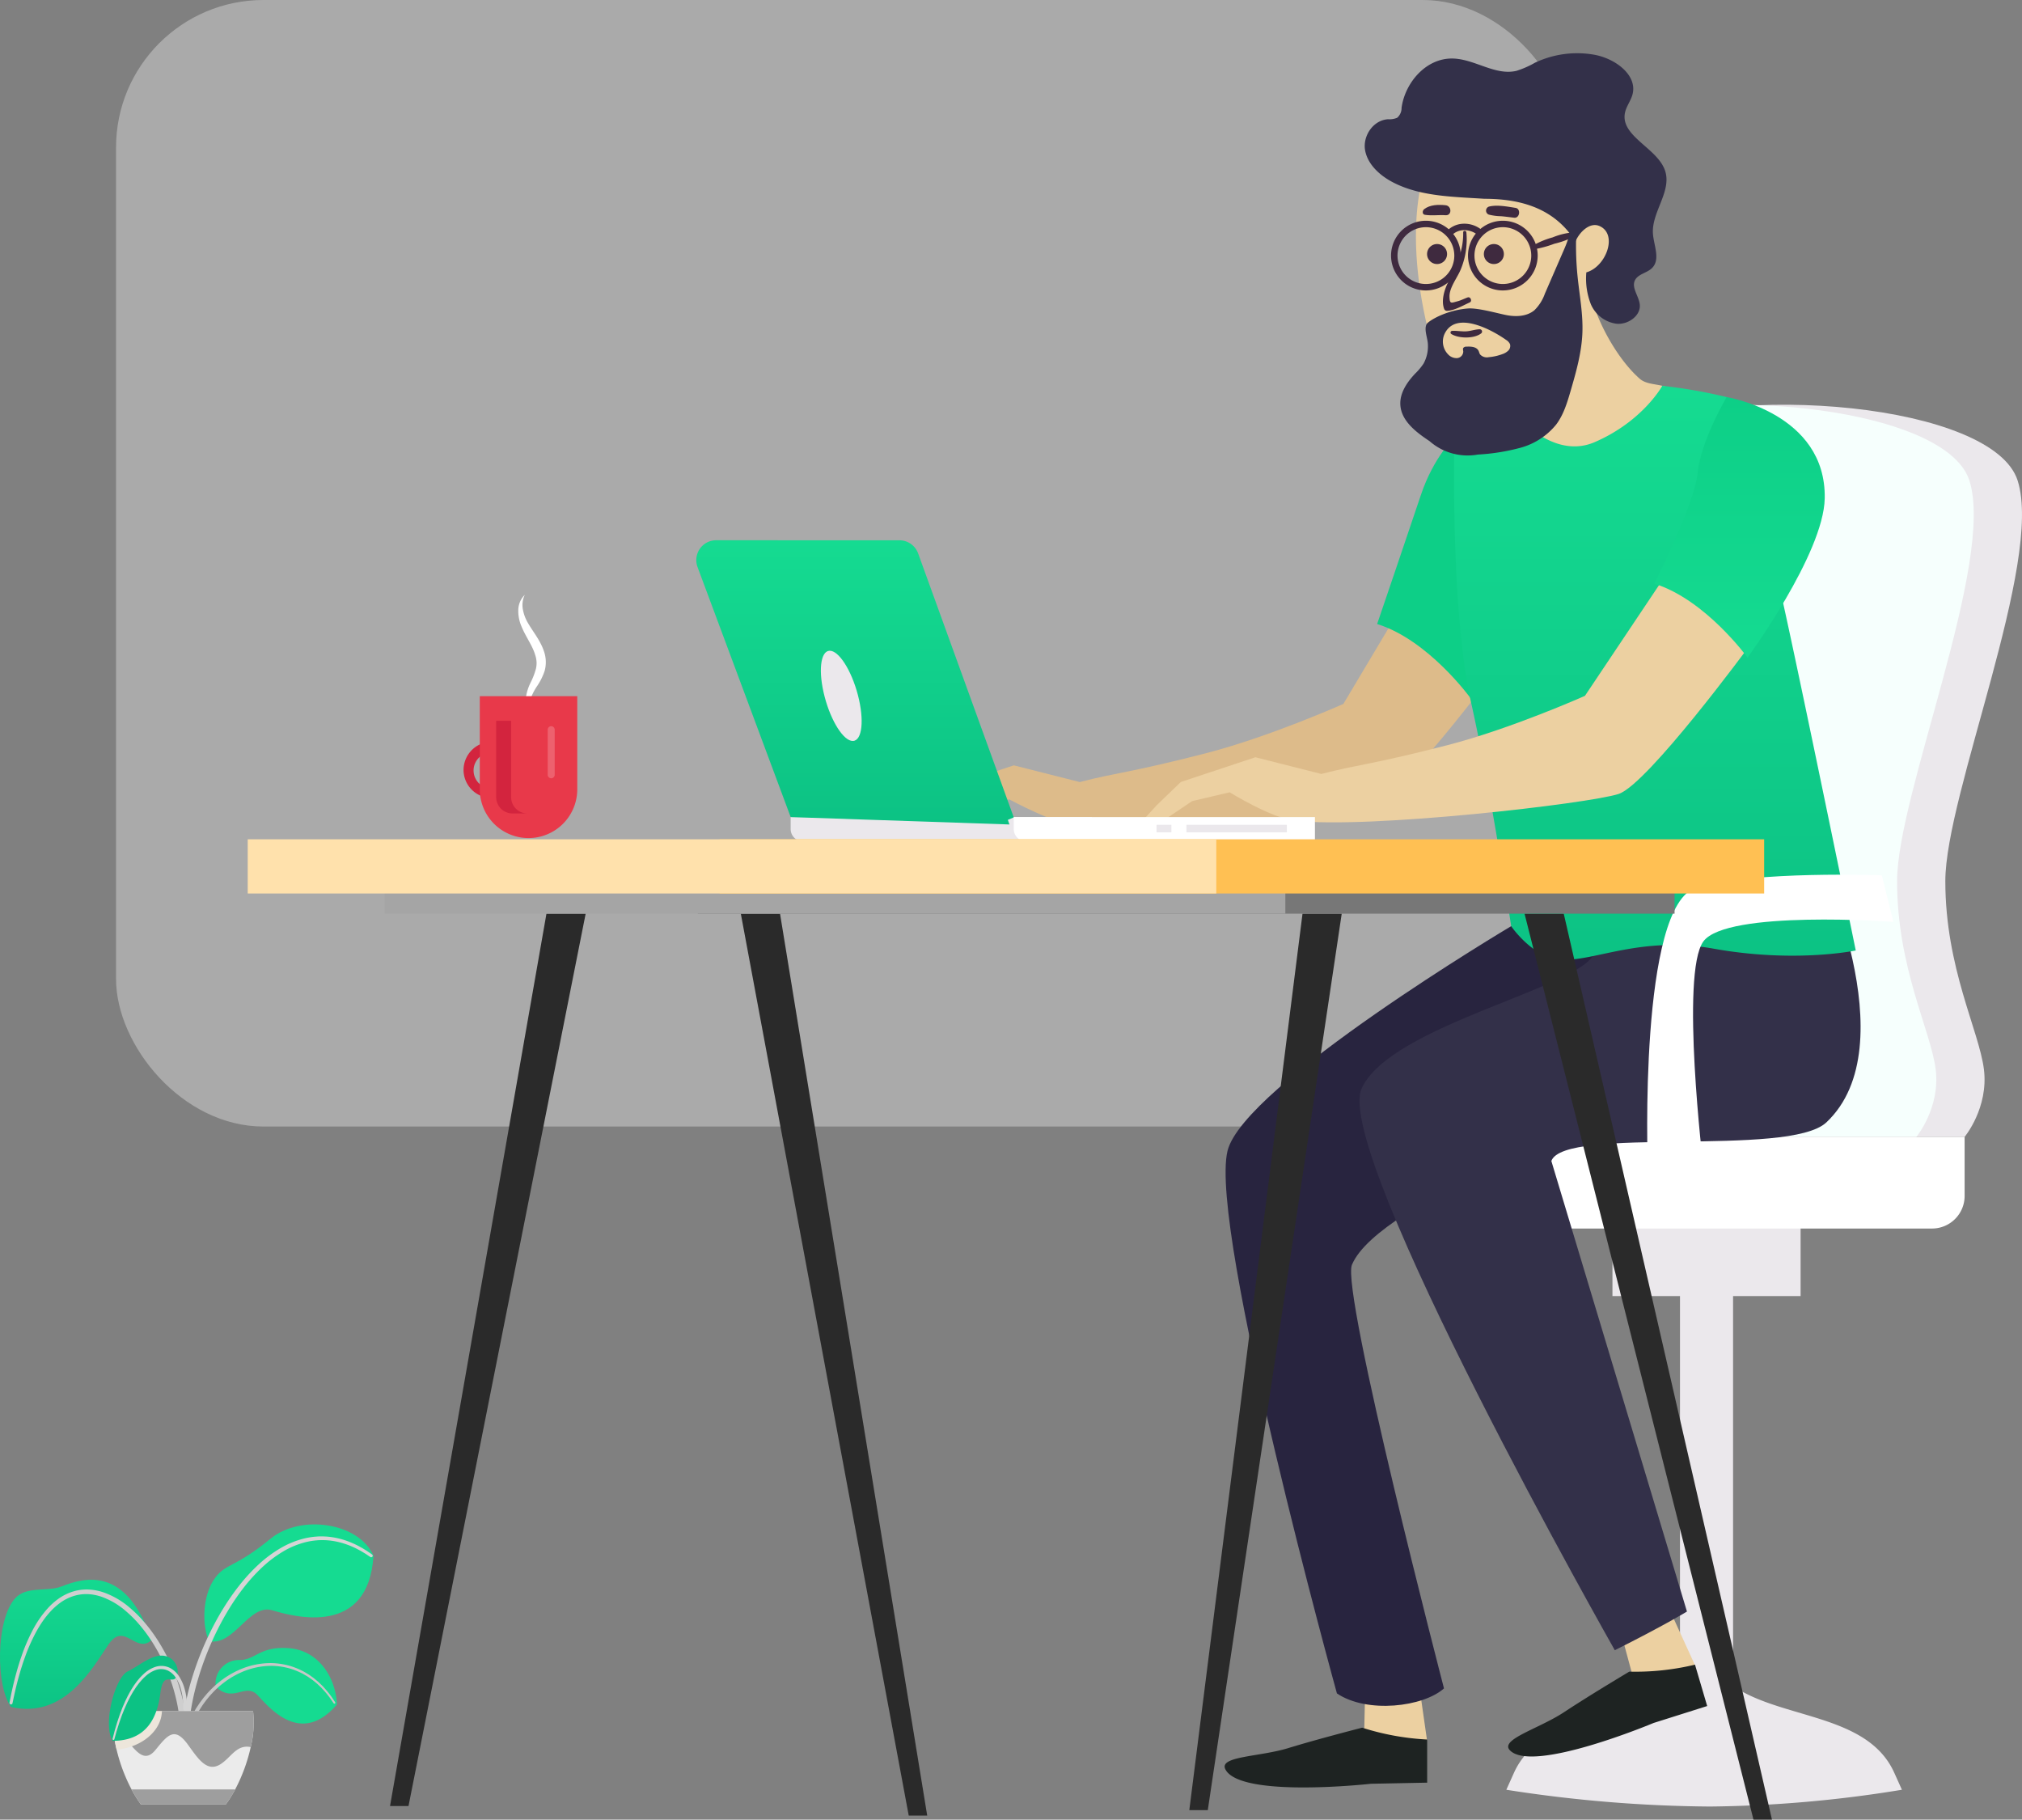 <svg xmlns="http://www.w3.org/2000/svg" xmlns:xlink="http://www.w3.org/1999/xlink" width="493.649" height="444.189" viewBox="0 0 493.649 444.189"><rect x="0" y="0" width="493.649" height="444.189" fill="#808080" stroke="none"/><defs><style>.a{fill:#ececec;opacity:0.39;}.b{fill:#ebe8ec;}.c{fill:#ecd0a1;}.d{fill:#1e2322;}.e{fill:#ddbb8a;}.f{fill:#0dcf87;}.g{fill:#f6fffd;}.ad,.h{fill:#fff;}.i{fill:#28243f;}.j{fill:#333049;}.k{fill:#3f2a3f;}.l{fill:url(#a);}.m{fill:url(#c);}.n{fill:#2a2a2a;}.o{fill:#777;}.p{fill:#a5a5a5;}.q{fill:#ffc053;}.r{fill:#ffe1ac;}.s{fill:#cfcfcf;}.t{fill:url(#e);}.u{fill:#d5d5d5;}.v{fill:url(#f);}.w{fill:#c7c7c7;}.x{fill:#ebebeb;}.y{fill:#9e9e9e;}.z{fill:#ede6db;mix-blend-mode:multiply;isolation:isolate;}.aa{fill:url(#g);}.ab{fill:#d3243e;}.ac{fill:#e8394a;}.ad{opacity:0.2;}</style><linearGradient id="a" x1="0.5" x2="0.5" y2="1" gradientUnits="objectBoundingBox"><stop offset="0" stop-color="#15db91"/><stop offset="1" stop-color="#0cc284"/></linearGradient><linearGradient id="c" x1="0.5" x2="0.5" y2="1" gradientUnits="objectBoundingBox"><stop offset="0" stop-color="#0dcf87"/><stop offset="1" stop-color="#15db91"/></linearGradient><linearGradient id="e" x1="20.813" y1="0.018" x2="21.703" y2="1.025" xlink:href="#a"/><linearGradient id="f" x1="28.997" y1="0.184" x2="30.046" y2="0.847" xlink:href="#a"/><linearGradient id="g" x1="56.185" y1="0.117" x2="55.598" y2="0.799" xlink:href="#a"/></defs><g transform="translate(-727.668 -136)"><rect class="a" width="355" height="275" rx="36" transform="translate(756 136)"/><g transform="translate(664.108 -23.682)"><g transform="translate(124.042 172.682)"><g transform="translate(109.507)"><g transform="translate(197.764 389.745)"><path class="b" d="M304.779,450.362a334.372,334.372,0,0,0,49.7,4.094,305.106,305.106,0,0,0,46.879-4.094l-1.871-4.155c-8.225-18.26-39.352-11.157-46.418-30h0c-5.89,18.845-38.193,11.742-46.418,30Z" transform="translate(-304.779 -416.205)"/></g><g transform="translate(240.163 282.188)"><rect class="b" width="12.956" height="121.311" transform="translate(12.956 121.311) rotate(180)"/></g><g transform="translate(225.809 381.191)"><path class="c" d="M340.343,423.224,334.69,410.86,322.3,415.421l3.439,12.719Z" transform="translate(-322.303 -410.86)"/></g><g transform="translate(198.218 393.364)"><path class="d" d="M350.671,418.466l2.974,10.1-13.1,4.139s-29.565,12.411-35.072,6.656c-2.524-2.636,7.1-5.238,13.277-9.327s15.881-9.865,15.881-9.865A62.329,62.329,0,0,0,350.671,418.466Z" transform="translate(-305.063 -418.466)"/></g><g transform="translate(163.01 398.368)"><path class="c" d="M298.459,435.048l-1.931-13.455-13.172.878-.293,13.172Z" transform="translate(-283.064 -421.593)"/></g><g transform="translate(128.993 408.743)"><path class="d" d="M311.253,430.967V441.5l-13.732.272s-31.866,3.561-35.525-3.515c-1.676-3.243,8.292-3.022,15.372-5.2s18.019-4.979,18.019-4.979A62.393,62.393,0,0,0,311.253,430.967Z" transform="translate(-261.809 -428.075)"/></g><g transform="translate(48.925 93.839)"><g transform="translate(0 42.614)"><path class="e" d="M222.176,301.355l18.2-6.037,16.11,4.078c9.071-2.357,12.088-2.226,30.661-7,15.681-4.033,33.689-12.074,33.689-12.074l13.348-22.379c8.638.786,26.779,10.208,26.779,10.208s-24.815,33.763-31.883,36.119-54.708,8.164-72.87,6.08c-5.72-.656-16.915-6.711-16.915-6.711l-14.359,2.385-11.2,7.559-1.954-1.618,4.454-4.88Z" transform="translate(-211.781 -257.941)"/></g><g transform="translate(117.3)"><path class="f" d="M303.941,231.315s23.139,3.873,22.747,24.68c-.256,13.553-18.845,38.867-18.845,38.867s-10.208-14.134-22.77-18.059c0,0,8.159-23.935,10.654-31.42C298.864,235.972,303.941,231.315,303.941,231.315Z" transform="translate(-285.073 -231.315)"/></g></g><g transform="translate(223.674 278.655)"><rect class="b" width="45.933" height="24.733" transform="translate(45.933 24.733) rotate(180)"/></g><g transform="translate(224.957 85.801)"><path class="b" d="M326.642,322.95q-3.392-44.878-4.872-89.872c28.393-12.64,91.728-7,97.651,11.757,6.285,19.9-17.667,76.556-17.667,97.755S410,379.1,411.176,388.524s-4.71,16.489-4.71,16.489h-72.6C332.014,377.623,328.706,350.278,326.642,322.95Z" transform="translate(-321.77 -226.293)"/></g><g transform="translate(224.84 85.8)"><path class="g" d="M326.686,322.951q-3.534-46.772-4.989-93.665c31.2-7.293,80.783-.939,85.99,15.55,6.283,19.9-17.667,76.556-17.667,97.755s8.244,36.511,9.422,45.933-4.71,16.489-4.71,16.489H333.907C332.058,377.624,328.75,350.278,326.686,322.951Z" transform="translate(-321.697 -226.292)"/></g><g transform="translate(173.03 264.521)"><path class="h" d="M7.958,0H136.622a0,0,0,0,1,0,0V22.378a0,0,0,0,1,0,0H0a0,0,0,0,1,0,0V7.958A7.958,7.958,0,0,1,7.958,0Z" transform="translate(136.622 22.378) rotate(180)"/></g><g transform="translate(129.227 209.951)"><path class="i" d="M331.67,307.005s-65.359,38.833-69.247,54.865C257.786,381,289.134,494.3,289.134,494.3c7.392,4.974,21.1,3.294,26.137-1.231,0,0-25.215-96.944-22.467-103.423,6.725-15.852,63.992-34.744,82.052-52.018s19.63-33.763,19.63-33.763Z" transform="translate(-261.955 -303.865)"/></g><g transform="translate(161.922 195.726)"><path class="j" d="M394.122,294.977s22.264,46.418,2.241,65.261c-9.166,8.628-64,.786-67.145,9.422l33.107,109.989s-5.838,3.55-17.616,9.439c0,0-68.883-121.391-61.816-137.094s54.57-24.733,56.925-33.371,3.926-22.77,3.926-22.77Z" transform="translate(-282.384 -294.977)"/></g><g transform="translate(175.697 22.709)"><path class="c" d="M294.515,233.981c1.421,5.39,3.948,11.328,9.239,13.082,4.862,1.612,10.03-.991,14.431-3.612,5.177-3.084,10.43-6.466,13.743-11.5,5.025-7.642,9.091-16.978,8.527-26.106-.2-3.227-4.923-7.184-6.882-9.756a14.48,14.48,0,0,0-5.509-3.955,57.629,57.629,0,0,0-15.473-4.835c-8.934-1.456-18.868.543-20.654,10.353C289.813,209.328,291.521,222.625,294.515,233.981Z" transform="translate(-290.991 -186.872)"/></g><g transform="translate(192.28 46.573)"><path class="k" d="M301.353,204.224a2.442,2.442,0,1,0,2.442-2.442A2.442,2.442,0,0,0,301.353,204.224Z" transform="translate(-301.353 -201.782)"/></g><g transform="translate(178.414 46.573)"><path class="k" d="M292.689,204.224a2.441,2.441,0,1,0,2.442-2.442A2.442,2.442,0,0,0,292.689,204.224Z" transform="translate(-292.689 -201.782)"/></g><g transform="translate(169.594 40.888)"><g transform="translate(18.788)"><path class="k" d="M307.438,215.244a8.507,8.507,0,1,1,8.519-8.508A8.525,8.525,0,0,1,307.438,215.244Zm0-15.441a6.933,6.933,0,1,0,6.948,6.933A6.951,6.951,0,0,0,307.438,199.8Z" transform="translate(-298.917 -198.23)"/></g><g transform="translate(13.224 0.716)"><path class="k" d="M296.7,201.937l-1.258-.949a5.781,5.781,0,0,1,4.361-2.3,6.674,6.674,0,0,1,5.161,2.061l-1.141,1.085a5.144,5.144,0,0,0-3.931-1.576A4.225,4.225,0,0,0,296.7,201.937Z" transform="translate(-295.441 -198.677)"/></g><path class="k" d="M295.7,215.244a8.507,8.507,0,1,1,8.519-8.508A8.523,8.523,0,0,1,295.7,215.244Zm0-15.441a6.933,6.933,0,1,0,6.948,6.933A6.949,6.949,0,0,0,295.7,199.8Z" transform="translate(-287.178 -198.23)"/></g><g transform="translate(188.342 57.891)"><path class="c" d="M352.776,235.477s-.1-1.764-6.381-3.334c-1.8-.45-4.055-.455-5.49-1.708-5.083-4.446-9.753-12.717-11.486-18.815a5.322,5.322,0,0,1-.27-2.767q-6.369,5.4-12.3,11.286c-1.351,1.343-9.527.583-8.538,2.4.275.509,2.359,5.273,4.408,9.889-3.966,2.6-8.334,5.992-8.334,5.992l-5.5,30.621,16.1,9.03s18.059-3.926,29.837-10.206S352.776,235.477,352.776,235.477Z" transform="translate(-298.892 -208.854)"/></g><g transform="translate(184.999 81.181)"><path class="l" d="M347.649,223.406s-4.712,8.638-16.489,13.741-22.377-10.208-22.377-10.208L296.9,236.064s-1.071,41.743,4.033,64.512,9.816,54.74,9.816,54.74,5.264,7.719,11.991,8.173c8.231.557,19.567-5.888,37.476-2.676,19.87,3.563,34.662.435,34.662.435s-15.286-74.693-18.82-89.611-12.7-45.485-12.7-45.485A126.327,126.327,0,0,0,347.649,223.406Z" transform="translate(-296.804 -223.406)"/></g><g transform="translate(0 118.879)"><g transform="translate(23.042 67.579)"><path class="b" d="M0,0H70.519a3.008,3.008,0,0,1,3.008,3.008V5.929a0,0,0,0,1,0,0H0a0,0,0,0,1,0,0V0A0,0,0,0,1,0,0Z" transform="translate(73.527 5.929) rotate(180)"/></g><path class="l" d="M230.809,246.975a4.856,4.856,0,0,1,4.564,3.2l23.349,64.444-1.44.6.379,1.125-53.407-1.805-22.733-61.028a4.855,4.855,0,0,1,4.553-6.551Z" transform="translate(-181.211 -246.961)"/><g transform="translate(30.418 26.976)"><path class="b" d="M201.127,275.006c1.583,6.082,4.689,10.929,6.936,10.83s2.783-5.109,1.2-11.189-4.689-10.93-6.936-10.83S199.543,268.926,201.127,275.006Z" transform="translate(-200.217 -263.816)"/></g></g><g transform="translate(182.283 43.361)"><path class="k" d="M300.053,200.153c.09,4.708-1.808,8.239-3.777,12.363-.861,1.807-1.594,4.278-.883,6.263a.726.726,0,0,0,.679.517c1.826-.054,3.918-1.311,5.578-2.053.683-.307.2-1.477-.514-1.22-.779.282-1.575.695-2.372.912-1.695.463-1.983.738-2.052-1.059-.083-2.218,1.895-4.632,2.724-6.645a18.969,18.969,0,0,0,1.4-9.078c-.042-.495-.792-.512-.783,0Z" transform="translate(-295.106 -199.775)"/></g><g transform="translate(192.813 37.217)"><path class="k" d="M302.416,198.122a13.375,13.375,0,0,0,2.99.383c1.056.094,2.1.238,3.156.362,1.356.16,1.685-2.186.325-2.4-1.993-.315-4.488-.811-6.471-.32a1.035,1.035,0,0,0,0,1.978Z" transform="translate(-301.686 -195.937)"/></g><g transform="translate(177.356 37.016)"><path class="k" d="M292.555,198.232c1.666.27,3.363-.013,5.054.1,1.584.107,1.532-2.273,0-2.437-1.751-.186-3.795-.147-5.235.959-.443.341-.539,1.261.181,1.378Z" transform="translate(-292.027 -195.811)"/></g><g transform="translate(204.169 43.736)"><path class="k" d="M309.275,204.1a26.356,26.356,0,0,0,4.833-1.328,21.538,21.538,0,0,0,4.744-1.712.567.567,0,0,0-.283-1.048,16.95,16.95,0,0,0-4.888,1.213,19.9,19.9,0,0,0-4.667,1.916c-.387.251-.286,1.024.261.96Z" transform="translate(-308.781 -200.01)"/></g><g transform="translate(163.194)"><path class="j" d="M312.408,208.209c-7.641-.5-15.675-.547-22.353-4.027-3.246-1.69-6.16-4.388-6.781-7.793s1.871-7.352,5.586-7.6a4.846,4.846,0,0,0,2.237-.357,3.14,3.14,0,0,0,1.077-2.445c.829-6.058,5.925-12.167,12.508-12.018,5.368.12,10.365,4.252,15.561,3a22.752,22.752,0,0,0,4.47-1.961,24.054,24.054,0,0,1,14.484-1.969c5.152.915,10.616,4.981,9.355,9.7-.421,1.578-1.551,2.95-1.853,4.55-1.076,5.712,8.025,8.559,9.822,14.113,1.637,5.053-3.359,10.084-2.975,15.348.214,2.926,1.919,6.363-.307,8.444-1.189,1.111-3.217,1.388-4.014,2.767-1.085,1.879.936,4.011,1.112,6.136.221,2.634-2.788,4.845-5.627,4.621a7.968,7.968,0,0,1-6.317-4.753,17.129,17.129,0,0,1-1.112-7.794c4.808-1.352,7.767-9.273,3.242-11.3-2.412-1.08-4.977,1.54-5.891,3.761C329.856,211.062,322.233,208.209,312.408,208.209Z" transform="translate(-283.179 -172.682)"/><g transform="translate(8.689 40.825)"><path class="j" d="M328.663,205.086q-2.381,5.481-4.761,10.963a10.575,10.575,0,0,1-2.526,4.017c-1.857,1.581-4.572,1.684-6.962,1.2s-6.959-1.8-9.388-1.589c-5.552.475-9.64,3.135-9.993,3.806-.712,1.357.288,3.468.31,5a8.76,8.76,0,0,1-1.063,4.646A15.152,15.152,0,0,1,292.2,235.6c-1.972,2.1-3.748,4.715-3.587,7.589.221,3.931,3.843,6.677,7.122,8.854a14.072,14.072,0,0,0,11.8,3.286,50.361,50.361,0,0,0,10.416-1.663,16.962,16.962,0,0,0,8.713-5.669c1.807-2.4,2.69-5.358,3.532-8.246,1.359-4.67,2.7-9.4,2.87-14.265.158-4.556-.72-9.076-1.181-13.612a74.657,74.657,0,0,1-.253-11.919c.029-.483.082-1.655-.634-1.756-.791-.11-.514,1.08-.623,1.575A28.324,28.324,0,0,1,328.663,205.086Z" transform="translate(-288.608 -198.191)"/></g><g transform="translate(19.078 65.764)"><path class="c" d="M295.482,216.578a4.487,4.487,0,0,0,.922,4.968,2.79,2.79,0,0,0,2.181.882,1.64,1.64,0,0,0,1.492-1.615c-.024-.3-.144-.624.014-.879a.939.939,0,0,1,.781-.3c1.083-.058,2.407.011,2.918.97.154.291.206.632.383.911a2.215,2.215,0,0,0,2.127.683,12.428,12.428,0,0,0,3.3-.735,3.781,3.781,0,0,0,1.471-.869,1.6,1.6,0,0,0,.416-1.583,2.4,2.4,0,0,0-.957-1.032C307.134,215.565,298.212,210.666,295.482,216.578Z" transform="translate(-295.099 -213.773)"/></g><g transform="translate(20.946 67.377)"><path class="k" d="M296.463,215.937c1.784,1.124,5.525,1.184,7.244-.12a.561.561,0,0,0-.282-1.035c-1.127.006-2.215.45-3.358.507s-2.261-.173-3.4-.117a.414.414,0,0,0-.208.765Z" transform="translate(-296.266 -214.781)"/></g></g><g transform="translate(232.148 200.522)"><path class="h" d="M326.4,368.673s-2.263-63.368,11.883-67.552,45.267-2.99,45.267-2.99l2.83,11.358s-40.741-2.99-46.4,4.782,0,55,0,55Z" transform="translate(-326.263 -297.973)"/></g><g transform="translate(77.512 83.929)"><g transform="translate(30.393 42.396)"><path class="c" d="M259.026,303.181l18.2-6.037,16.11,4.078c9.071-2.357,12.088-2.226,30.661-7,15.681-4.031,33.689-12.074,33.689-12.074l20.435-30.533c8.636.784,19.692,18.362,19.692,18.362S373,303.738,365.93,306.094s-60.972,8.607-79.134,6.525c-5.72-.656-15.836-6.919-15.836-6.919l-9.174,2.149-11.2,7.557-1.954-1.618,4.454-4.88Z" transform="translate(-248.633 -251.613)"/></g><g transform="translate(156.371)"><path class="m" d="M345.013,225.123s24.341,3.926,23.949,24.733c-.256,13.553-18.845,38.867-18.845,38.867s-10.208-14.134-22.77-18.059c0,0,9.814-19.237,10.6-27.089S345.013,225.123,345.013,225.123Z" transform="translate(-327.347 -225.123)"/></g><g transform="translate(0 102.529)"><path class="h" d="M0,0H70.518a3.008,3.008,0,0,1,3.008,3.008V5.929a0,0,0,0,1,0,0H0a0,0,0,0,1,0,0V0A0,0,0,0,1,0,0Z" transform="translate(73.526 5.929) rotate(180)"/><g transform="translate(42.155 1.885)"><rect class="b" width="24.509" height="1.838" transform="translate(24.509 1.838) rotate(180)"/></g><g transform="translate(34.854 1.885)"><rect class="b" width="3.625" height="1.838" transform="translate(3.625 1.838) rotate(180)"/></g></g></g></g><g transform="translate(0 191.882)"><g transform="translate(311.717 18.157)"><path class="n" d="M344.708,525.07h4.512L298.389,303.92h-9.573Z" transform="translate(-288.816 -303.92)"/></g><g transform="translate(229.874 18.157)"><path class="n" d="M237.678,522.756h4.512l32.7-218.836h-9.573Z" transform="translate(-237.678 -303.92)"/></g><g transform="translate(120.38 18.157)"><path class="n" d="M210.259,524.092h4.512L178.837,303.92h-9.573Z" transform="translate(-169.264 -303.92)"/></g><g transform="translate(34.738 18.157)"><path class="n" d="M115.752,521.753h4.512L163.516,303.92h-9.573Z" transform="translate(-115.752 -303.92)"/></g><g transform="translate(109.896 8.269)"><path class="o" d="M0,0H238.445V9.887H0Z" transform="translate(238.445 9.887) rotate(180)"/></g><g transform="translate(33.434 8.269)"><rect class="p" width="219.888" height="9.887" transform="translate(219.888 9.887) rotate(180)"/></g><g transform="translate(115.198)"><rect class="q" width="255.02" height="13.231" transform="translate(255.02 13.231) rotate(180)"/></g><rect class="r" width="236.463" height="13.231" transform="translate(236.463 13.231) rotate(180)"/></g></g></g><g transform="translate(3137.135 639.069)"><path class="l" d="M-2372.443,15.176c-3.86,3.548-6.646-4.6-10.513,1.053s-10.675,18.294-23.826,15.3c-3.713-5.156-3.732-21.042.928-26.443,2.764-3.2,7.938-1.6,11.449-2.994C-2388.525-.236-2378.571-2.72-2372.443,15.176Z" transform="translate(0 -117.9)"/><path class="s" d="M-2345.353,56.567l-.076-.878c-.021-.291-.063-.631-.111-1.032s-.11-.864-.191-1.385c-.164-1.039-.395-2.3-.757-3.723a45.539,45.539,0,0,0-1.459-4.714,44.548,44.548,0,0,0-2.371-5.339,41.563,41.563,0,0,0-3.45-5.524c-.678-.9-1.4-1.793-2.18-2.654a29.7,29.7,0,0,0-2.514-2.444,18.656,18.656,0,0,0-6.049-3.608,11.955,11.955,0,0,0-3.429-.653,10.262,10.262,0,0,0-3.408.464,11.6,11.6,0,0,0-3.063,1.505,15.848,15.848,0,0,0-2.542,2.227,22.15,22.15,0,0,0-2.057,2.589,30.654,30.654,0,0,0-1.641,2.734,44.935,44.935,0,0,0-2.393,5.362c-.3.86-.608,1.681-.852,2.477-.264.79-.482,1.549-.688,2.263-.406,1.429-.727,2.686-.966,3.727s-.417,1.861-.537,2.421l-.181.859,0,.008a.375.375,0,0,1-.444.29.375.375,0,0,1-.29-.44l.173-.867c.115-.565.271-1.4.515-2.446.229-1.052.539-2.325.934-3.774.2-.724.413-1.495.671-2.3.239-.809.537-1.646.837-2.522a45.834,45.834,0,0,1,2.384-5.5,25.985,25.985,0,0,1,3.786-5.571,16.857,16.857,0,0,1,2.688-2.4,12.678,12.678,0,0,1,3.334-1.681,11.383,11.383,0,0,1,3.773-.555,13.122,13.122,0,0,1,3.769.673,19.851,19.851,0,0,1,6.489,3.766,31.029,31.029,0,0,1,2.655,2.524c.818.886,1.58,1.8,2.293,2.729a42.991,42.991,0,0,1,3.626,5.668,45.978,45.978,0,0,1,2.506,5.48,47.044,47.044,0,0,1,1.56,4.853c.391,1.469.645,2.772.826,3.85.09.538.166,1.021.216,1.45s.1.789.127,1.072c.055.572.085.877.085.877a.8.8,0,0,1-.72.876.8.8,0,0,1-.876-.721S-2345.353,56.569-2345.353,56.567Z" transform="translate(-20.146 -138.539)"/><path class="t" d="M-1923.24-102.438c6.087,1.231,9.8-9.211,15.37-7.548s23.517,6.486,24.755-13.3c-3.4-7.983-17.638-10.312-25.14-4.157-9.052,7.428-11.064,5.861-13.849,10.018S-1925-106.034-1923.24-102.438Z" transform="translate(-435.17 0)"/><path class="u" d="M-1976-56.522s.027-.286.078-.822.152-1.357.308-2.361a60.517,60.517,0,0,1,1.927-8.2,75.3,75.3,0,0,1,4.367-11.035c.961-1.948,2.026-3.927,3.227-5.868a58.79,58.79,0,0,1,3.955-5.68,44.353,44.353,0,0,1,4.706-5.1,30.735,30.735,0,0,1,5.414-4.015,21.62,21.62,0,0,1,5.875-2.352,17.781,17.781,0,0,1,2.916-.427c.474-.047.944-.028,1.4-.04.459.022.911.028,1.349.077a18.946,18.946,0,0,1,4.676,1.063,21.654,21.654,0,0,1,3.347,1.543c.452.239.833.488,1.17.7s.616.4.839.552l.688.475a.375.375,0,0,1,.1.522.375.375,0,0,1-.518.1l-.015-.01-.675-.455c-.219-.15-.49-.333-.823-.527s-.7-.436-1.142-.662a20.837,20.837,0,0,0-3.243-1.45,18.1,18.1,0,0,0-4.475-.964c-.418-.042-.847-.042-1.282-.058-.436.017-.881,0-1.331.053a16.852,16.852,0,0,0-2.761.437,20.61,20.61,0,0,0-5.58,2.311,29.666,29.666,0,0,0-5.181,3.938,43.236,43.236,0,0,0-4.525,5.016,57.513,57.513,0,0,0-3.807,5.606c-1.156,1.917-2.179,3.873-3.1,5.8a73.789,73.789,0,0,0-4.159,10.877,58.9,58.9,0,0,0-1.786,8.014c-.141.983-.221,1.739-.27,2.267s-.068.823-.068.823a.8.8,0,0,1-.865.734.8.8,0,0,1-.734-.865S-1976-56.52-1976-56.522Z" transform="translate(-388.877 -25.595)"/><path class="v" d="M-1898.315,171.731c4.327,4.128,7.245-1.1,10.221,2.067s10.609,12.482,19.376,2.282c-.31-6.653-4.47-13.194-11.724-13.748s-8.154,2.993-12.191,2.883A5.738,5.738,0,0,0-1898.315,171.731Z" transform="translate(-458.488 -263.06)"/><path class="w" d="M-1965.325,213.53l.2-.47.244-.564c.1-.222.2-.478.351-.763l.475-.946c.169-.347.392-.693.608-1.079.113-.19.22-.391.347-.588l.4-.6.42-.635.477-.639c.165-.216.323-.444.5-.662l.557-.66c.366-.459.8-.88,1.228-1.335a23.325,23.325,0,0,1,2.981-2.534c.54-.413,1.141-.76,1.73-1.135.616-.332,1.229-.687,1.886-.969a19.048,19.048,0,0,1,4.1-1.368,18.984,18.984,0,0,1,4.3-.4,18.087,18.087,0,0,1,4.135.642,18.01,18.01,0,0,1,3.616,1.486l.789.473c.129.079.259.153.384.233l.36.256.7.5c.227.167.432.353.642.524l.609.511.545.527.517.5.453.507a22.334,22.334,0,0,1,1.438,1.757c.2.244.344.486.482.686l.345.516.287.429a.225.225,0,0,1-.062.312.225.225,0,0,1-.311-.059l-.009-.012-.287-.418-.344-.5c-.139-.2-.282-.432-.481-.669a22.135,22.135,0,0,0-1.427-1.7l-.448-.49-.51-.483-.536-.508-.6-.491c-.206-.164-.407-.343-.63-.5l-.687-.477-.352-.245c-.122-.076-.249-.147-.375-.221l-.769-.45a17.39,17.39,0,0,0-3.507-1.395,17.435,17.435,0,0,0-3.988-.574,18.316,18.316,0,0,0-4.135.436,18.308,18.308,0,0,0-3.932,1.362c-.63.278-1.218.628-1.808.954-.565.37-1.14.708-1.656,1.114a22.549,22.549,0,0,0-2.85,2.478c-.4.445-.823.855-1.171,1.3l-.531.643c-.171.213-.322.435-.479.645l-.454.622-.4.618-.378.588c-.121.192-.222.388-.329.572-.2.374-.418.715-.574,1.045l-.442.9c-.139.267-.242.528-.336.751s-.173.413-.238.567l-.2.472a.481.481,0,0,1-.63.258.481.481,0,0,1-.258-.63Z" transform="translate(-398.424 -295.265)"/><path class="x" d="M-2107.716,320.923a41.125,41.125,0,0,1-3.794,10.332,30.276,30.276,0,0,1-2.283,3.659h-20.734a30.305,30.305,0,0,1-2.282-3.659,41.065,41.065,0,0,1-3.647-9.7c-.228-.957-.414-1.907-.558-2.834a22.768,22.768,0,0,1-.165-6.6h34.038A25.415,25.415,0,0,1-2107.716,320.923Z" transform="translate(-240.541 -397.502)"/><path class="y" d="M-2097.206,498.079a30.07,30.07,0,0,0,2.283,3.658h20.732a30.042,30.042,0,0,0,2.283-3.658Z" transform="translate(-280.143 -564.327)"/><path class="y" d="M-2141.014,318.723c.975-.562,1.98-.539,3.153.728,2.234,2.415,4.2,5.471,6.909,2.142,3-3.685,4.654-5.744,7.906-1.271,2.414,3.316,4.613,6.889,7.952,4.774,2.262-1.434,3.543-4.065,6.127-4.268a4.108,4.108,0,0,1,1.25.093,25.429,25.429,0,0,0,.575-8.795h-34.038A22.714,22.714,0,0,0-2141.014,318.723Z" transform="translate(-240.54 -397.501)"/><path class="z" d="M-2129.392,312.129c-.135,4.853-4.913,8.83-11.064,9.43-.228-.957-.414-1.907-.558-2.834a22.768,22.768,0,0,1-.165-6.6Z" transform="translate(-240.541 -397.502)"/><path class="aa" d="M-2134.25,185.425c-1.1,2.5-3.4-1.517-4.126,4.248s-3.2,11.642-11.655,11.642c-2.476-4.1.619-15.523,3.713-16.964s7-5.367,10.418-3.2A4.015,4.015,0,0,1-2134.25,185.425Z" transform="translate(-231.944 -279.424)"/><path class="u" d="M-2125.1,215.467s0-.137-.008-.394c0-.128-.006-.287-.01-.472s-.006-.4-.029-.629-.038-.486-.059-.763-.079-.579-.121-.9a15.292,15.292,0,0,0-.49-2.113,10.188,10.188,0,0,0-1.074-2.286,4.991,4.991,0,0,0-2-1.813,3.95,3.95,0,0,0-2.81-.164,7.035,7.035,0,0,0-2.646,1.586,7.658,7.658,0,0,0-.574.553l-.281.283-.26.3c-.171.2-.349.4-.514.611l-.473.641c-.162.21-.307.431-.448.653l-.427.66c-.265.449-.518.9-.768,1.341l-.676,1.337-.588,1.311c-.19.427-.346.855-.513,1.262l-.24.6-.208.589-.392,1.105-.32,1.009c-.2.633-.375,1.186-.5,1.648l-.4,1.446,0,.007a.225.225,0,0,1-.277.156.225.225,0,0,1-.157-.274l.384-1.461c.115-.467.28-1.027.475-1.669l.308-1.022q.18-.535.38-1.122l.2-.6.233-.613c.163-.415.315-.85.5-1.286l.577-1.34.668-1.372c.249-.455.5-.92.765-1.384l.429-.685c.142-.231.287-.461.452-.681l.481-.671c.168-.219.351-.43.527-.646l.268-.321.292-.3a8.282,8.282,0,0,1,.6-.594,7.749,7.749,0,0,1,2.9-1.781,4.739,4.739,0,0,1,3.366.157,5.808,5.808,0,0,1,2.369,2.066,11.024,11.024,0,0,1,1.214,2.483,16.137,16.137,0,0,1,.555,2.241c.05.339.107.654.141.95s.053.571.076.818.033.463.039.648l.016.473c.009.257.014.393.014.393a.481.481,0,0,1-.464.5.481.481,0,0,1-.5-.464Z" transform="translate(-239.618 -301.371)"/></g><g transform="translate(-4445.153 -1191.976)"><g transform="translate(5299.349 1473.19)"><path class="h" d="M5414.636,1502.379a4.82,4.82,0,0,1-.111-3.639,14.1,14.1,0,0,1,1.676-3.309,15.064,15.064,0,0,0,1.836-3.729,8.024,8.024,0,0,0-.091-4.465c-.873-2.814-2.661-4.887-3.894-7.009a10.039,10.039,0,0,1-1.322-3.37,5.8,5.8,0,0,1,.439-3.668,5.3,5.3,0,0,0-1.578,3.732,9.493,9.493,0,0,0,.835,4.1c1.069,2.555,2.673,4.629,3.3,6.872a6.02,6.02,0,0,1,.189,3.262,17.778,17.778,0,0,1-1.306,3.426,11.9,11.9,0,0,0-1.2,3.945A4.624,4.624,0,0,0,5414.636,1502.379Z" transform="translate(-5411.583 -1473.19)"/></g><g transform="translate(5285.991 1503.926)"><path class="ab" d="M5285.991,1817.277a6.861,6.861,0,1,0,6.86-6.961A6.911,6.911,0,0,0,5285.991,1817.277Zm2.446,0a4.414,4.414,0,1,1,4.414,4.479A4.446,4.446,0,0,1,5288.438,1817.277Z" transform="translate(-5285.991 -1805.197)"/><path class="ac" d="M11.9,0h0A11.9,11.9,0,0,1,23.8,11.9V34.632a0,0,0,0,1,0,0H0a0,0,0,0,1,0,0V11.9A11.9,11.9,0,0,1,11.9,0Z" transform="translate(27.763 28.632) rotate(180)"/><path class="ad" d="M5480.04,1787.31h0a.857.857,0,0,0,.854-.854v-11.014a.857.857,0,0,0-.854-.854h0a.857.857,0,0,0-.854.854v11.014A.857.857,0,0,0,5480.04,1787.31Z" transform="translate(-5458.639 -1773.269)"/><path class="ab" d="M5364.518,1762.186v18.63a4,4,0,0,0,4,4h-3.649a4,4,0,0,1-4-4v-18.63Z" transform="translate(-5352.905 -1762.186)"/></g></g></g></svg>